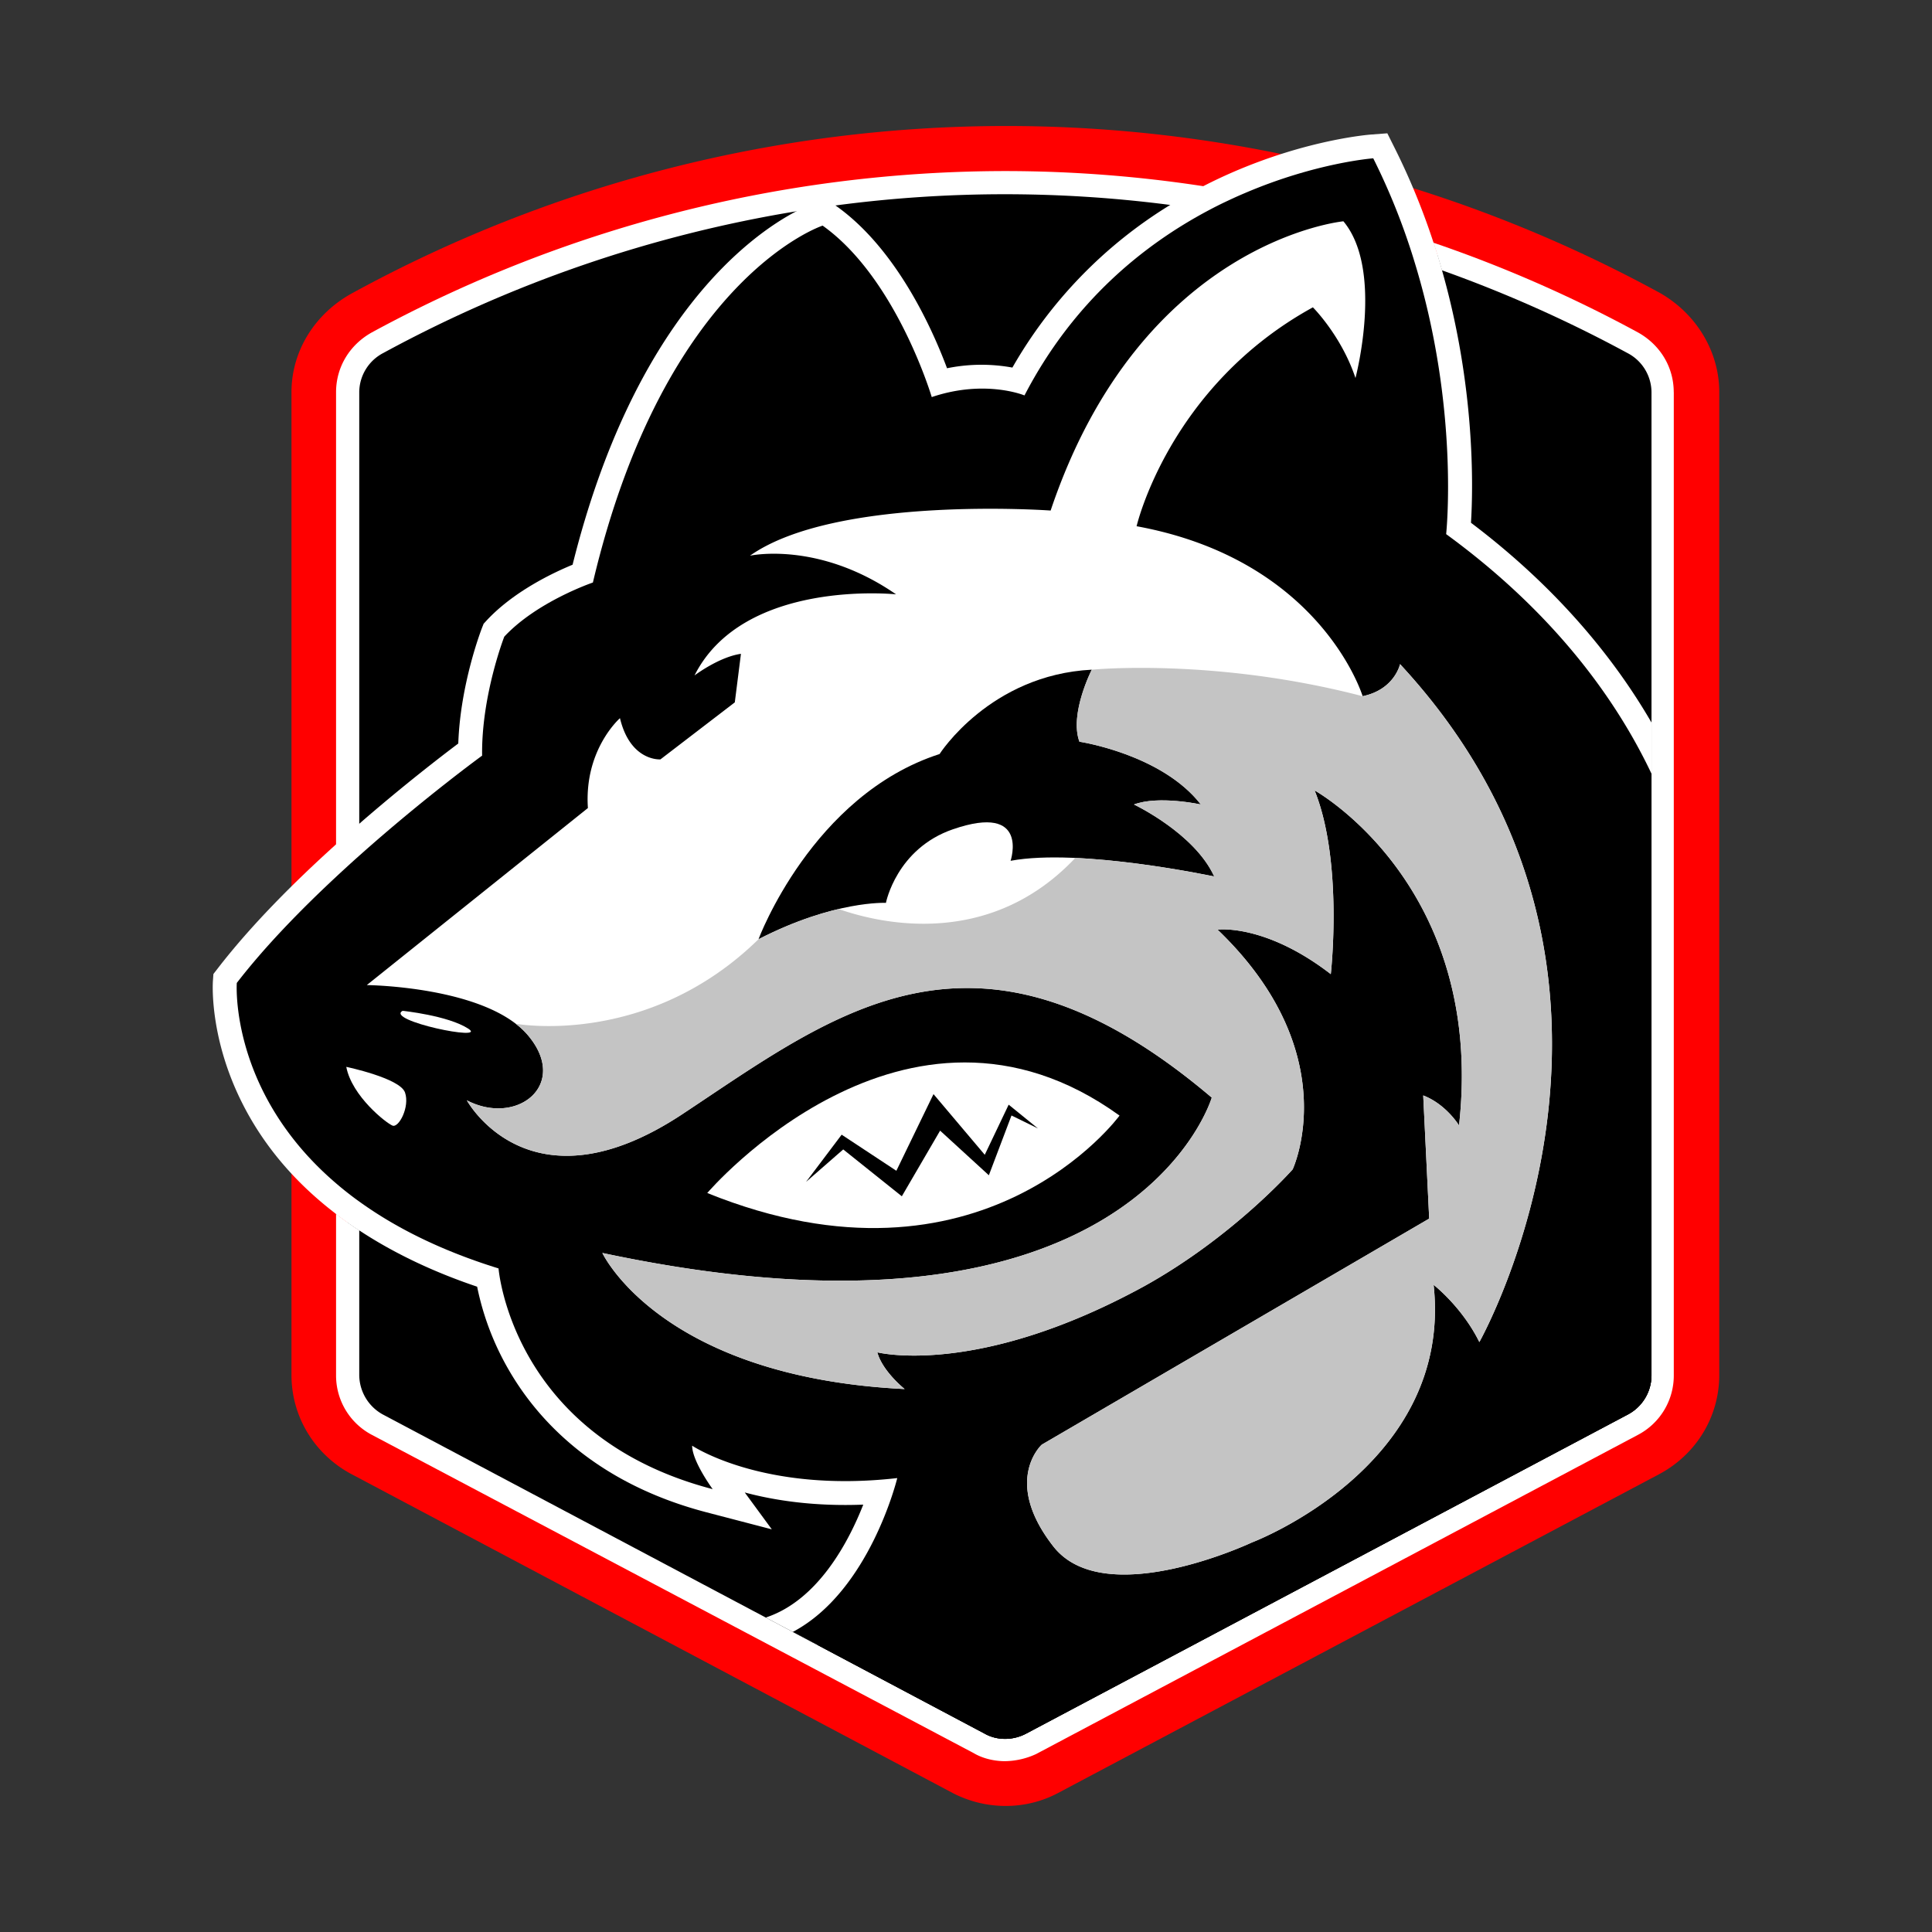 <svg id="Layer_1" data-name="Layer 1" xmlns="http://www.w3.org/2000/svg" viewBox="0 0 1600 1600"><rect x="0" y="0" width="1600" height="1600" fill="#333333" stroke="none"/><defs><style>.cls-1{fill:red;}.cls-2{fill:#fff;}.cls-3{fill:#c4c4c4;}</style></defs><title>logo</title><g id="LOGO"><path class="cls-1" d="M290.87,1220.7,789.4,1485.11c27.33,14,59.82,14,86.41,0l498.53-264.41c30.28-16.25,49.48-47.26,49.48-82V324.83c0-34-19.2-65-48.75-82a1128.86,1128.86,0,0,0-1083.46,0c-31,17-50.22,48-50.22,82v813.89c0,34.72,19.2,65.73,49.48,82"/><path d="M1378,324.84v813.89a46.57,46.57,0,0,1-22.75,39.67c-.53.33-1.07.65-1.62.95l-498.53,264.4a53.8,53.8,0,0,1-22.89,5.16c-7.4,0-14.78-2.22-21.43-5.16l-142.95-75.81L646,1356.35l-25.48-13.52L312.28,1179.35a45.24,45.24,0,0,1-24.37-40.62V324.84c0-17,9.61-32.51,25.12-41.37C471.81,197.06,651.28,150.53,833,150.53a1081.3,1081.3,0,0,1,150.67,10.58q16.53,2.31,33,5.16,17.45,3,34.81,6.57,46.54,9.58,92.11,23.19,11.82,3.53,23.55,7.34h0q11.72,3.76,23.34,7.85a1070.26,1070.26,0,0,1,162.46,72.25A47.06,47.06,0,0,1,1378,324.84"/><path class="cls-2" d="M1190.45,211.22q-1.58-5.08-3.26-10.21-11.75-4-23.59-7.79h0q-11.85-3.75-23.78-7.24-36.16-10.6-73-18.68-18-4-36.18-7.31s0,0,0,0q-17-3.21-34.15-5.8a1086.74,1086.74,0,0,0-164.2-12.52A1100.32,1100.32,0,0,0,307.85,275.34c-18.46,10.33-29.54,28.82-29.54,49.49v680.5c3.17,2.43,6.36,4.78,9.6,7.07s6.38,4.44,9.6,6.53V324.83a36.84,36.84,0,0,1,19.94-32.5A1082,1082,0,0,1,659.41,175q16.25-2.69,32.5-4.84a1062.06,1062.06,0,0,1,277.14-.44q15.83,2,31.62,4.57,16.64,2.64,33.21,5.81a1086.11,1086.11,0,0,1,114,28.38q11.67,3.57,23.22,7.42h0c7.74,2.55,15.4,5.2,23,7.93-1.17-4.18-2.42-8.4-3.73-12.62M1143.54,196c-1.2-3.34-2.45-6.67-3.75-10q-36.16-10.6-73-18.68-7.44,2.5-15.37,5.55c-5.45,2.09-11,4.37-16.66,6.87-.3.12-.6.27-.89.39a1086.11,1086.11,0,0,1,114,28.38c-1.38-4.15-2.83-8.29-4.35-12.47"/><path class="cls-2" d="M1386.16,324.83v813.9a55.47,55.47,0,0,1-29.56,49.49L858.09,1452.61a63.21,63.21,0,0,1-25.85,5.92c-8.87,0-18.46-2.24-25.85-6.66L307.85,1188.22a55.51,55.51,0,0,1-29.54-49.49v-133.4c3.17,2.43,6.36,4.78,9.6,7.07s6.38,4.44,9.6,6.53v119.8a37.62,37.62,0,0,0,19.2,32.5l317.47,168.36,22.38,11.88,20.53,10.87,138.16,73.28c10.33,5.92,23.64,5.92,34.71,0l498.52-264.39a36.73,36.73,0,0,0,19.22-32.5V324.83a36.81,36.81,0,0,0-20-32.5,1091.28,1091.28,0,0,0-153.56-68.49c-1.17-4.18-2.42-8.4-3.73-12.62q-1.58-5.08-3.26-10.21a1097.87,1097.87,0,0,1,169.41,74.33c18.49,10.34,29.56,28.82,29.56,49.49"/><path d="M1197.62,442.32s11.3-104.28-26.51-226.41c-1.28-4.18-2.63-8.35-4-12.55-1.13-3.36-2.28-6.75-3.48-10.14a551,551,0,0,0-26.44-62.13s-47.28,3.49-106.54,28.89c-4.59,1.94-9.26,4.06-14,6.29-5.25,2.5-10.58,5.15-16,8-53.74,28.52-112.07,75.63-152.28,153.18,0,0-32.63-13.57-76.81,1.38,0,0-29.22-98.54-90.37-142,0,0-130.48,42.79-190.25,295.57,0,0-46.2,15.64-73.4,44.85,0,0-19,48.93-18.34,98.52,0,0-48,34.88-101.71,82.82q-4.78,4.24-9.6,8.65c-3.19,2.92-6.41,5.86-9.6,8.86-29.4,27.39-59,57.81-82.26,87.91,0,0-6.31,90.31,82.26,166,3.07,2.65,6.29,5.28,9.6,7.88,3.1,2.43,6.29,4.84,9.6,7.19,29.24,21.09,66.87,40.36,115.31,55.36,0,0,10.85,139.29,177.34,182.79,0,0-17-23.12-17-36,0,0,58.72,39.52,169.86,26.83,0,0-22.59,93.56-86.47,127.39l20.53,10.87,138.16,73.28c10.33,5.92,23.64,5.92,34.71,0l498.52-264.39a36.73,36.73,0,0,0,19.22-32.5V640.78c-27.89-58.9-78.46-131.61-170.08-198.46"/><path class="cls-2" d="M1218.2,432.94c1.84-29.73,3.48-112.7-24-209.1-1.18-4.18-2.43-8.4-3.74-12.62q-1.58-5.08-3.26-10.21a572.68,572.68,0,0,0-32.36-78.78l-5.91-11.83-13.21,1c-2.11.15-52.66,4.12-115.43,31.49-7.61,3.32-15.59,7.07-23.84,11.32q-6.29,3.28-12.81,6.92c-4.81,2.7-9.67,5.55-14.58,8.62A377.52,377.52,0,0,0,838.42,304.41a142.36,142.36,0,0,0-54.13.56c-12-32.21-41.73-98.78-91.61-134.26l-.77-.54-7.38-5.25L675.05,168a107,107,0,0,0-15.64,7C621.51,194.87,525,263.88,474.19,467.68c-16.52,6.8-48.9,22.24-71.12,46.1l-2.55,2.78-1.4,3.53c-.76,2-17.92,46.67-19.59,95.65-14.36,10.77-46,35.13-82,66.45q-4.75,4.13-9.6,8.42c-3.16,2.82-6.38,5.67-9.6,8.62C244,730.16,208,766.12,180.39,801.92l-3.66,4.73-.42,6c-.12,1.94-2.94,47.57,24.9,102.1,19.22,37.7,46.64,67.36,77.1,90.61,3.17,2.43,6.36,4.78,9.6,7.07s6.39,4.44,9.6,6.53c32.33,21.3,66.75,36.23,97.63,46.62a227.89,227.89,0,0,0,26.83,70c23.38,40,70.63,92.67,163.21,116.87l54,14.09L616.77,1236c24.67,6.61,57.54,11.66,98.15,10.07-12.13,30.83-37.49,79.24-80.75,93.51l22.39,11.88,20.53,10.87c62.08-41.19,84-129,85.18-133.62l6.63-27.52-28.11,3.22c-81.21,9.28-138-11.42-156.57-23.59l-30.83-20.75v37.17c0,.86,0,1.72.09,2.6-42.22-18.36-74.55-46.08-96.43-82.73-21.53-36.06-24.5-67.95-24.52-68.19l-1-13.38-12.84-4q-73.28-22.65-121.15-61c-3.29-2.63-6.48-5.33-9.6-8.08-3.31-2.92-6.5-5.92-9.6-9a220.23,220.23,0,0,1-40.85-54.77c-18.33-35-21.28-65.72-21.67-77.82C234,798.06,255.85,775,278.31,753.38q4.79-4.61,9.6-9.13c3.19-3,6.41-6,9.6-8.91C354.86,682.7,410,642.42,410.85,641.78l8.3-6L419,625.53c-.51-37.71,11.69-75.93,15.71-87.54,23.7-23.4,62.21-36.7,62.58-36.85l10.39-3.51L510.2,487c16.23-68.59,48.56-164.38,110.42-231.1,24.58-26.54,46.23-40.09,57.82-46.11,49,41.84,73.94,123.88,74.18,124.74l5.85,19.69,19.46-6.58c35.89-12.15,61.92-2.19,62.83-1.84l16.81,7,8.35-16.15c36.65-70.68,93.19-123.31,168-156.48.3-.12.59-.27.89-.39,5.67-2.5,11.21-4.78,16.67-6.87q7.9-3.06,15.36-5.55a367.63,367.63,0,0,1,58.77-14.75c5.23,11.17,9.94,22.34,14.22,33.43q1.95,5,3.75,10c1.52,4.18,3,8.32,4.35,12.47,41,122.06,30.22,230.44,30.07,231.7l-1.23,11.39,9.26,6.72c98,71.49,146.09,149.7,169.19,202.7,5.06,11.59,9.18,22.56,12.52,32.63v-95.2c-29-50.06-75.49-109.59-149.5-165.49"/><path d="M1367.7,640.78v498a36.73,36.73,0,0,1-19.22,32.5L850,1435.62c-11.07,5.92-24.38,5.92-34.71,0l-138.16-73.28-20.53-10.87c63.88-33.83,86.47-127.39,86.47-127.39-111.14,12.69-169.86-26.83-169.86-26.83,0,12.89,17,36,17,36-166.49-43.5-177.34-182.79-177.34-182.79-48.44-15-86.07-34.27-115.31-55.36-3.31-2.35-6.5-4.76-9.6-7.19-3.31-2.6-6.53-5.23-9.6-7.88-88.57-75.71-82.26-166-82.26-166,23.22-30.1,52.85-60.52,82.26-87.91,3.2-3,6.41-5.94,9.6-8.86s6.41-5.82,9.6-8.65c53.74-47.94,101.71-82.82,101.71-82.82-.69-49.59,18.34-98.52,18.34-98.52,27.2-29.21,73.4-44.85,73.4-44.85,59.77-252.78,190.25-295.57,190.25-295.57,61.15,43.48,90.37,142,90.37,142,44.18-14.95,76.81-1.38,76.81-1.38,40.21-77.55,98.54-124.66,152.28-153.18,5.37-2.87,10.7-5.53,16-8,4.72-2.23,9.38-4.35,14-6.28,0,0,0,0,0,0,59.26-25.41,106.54-28.9,106.54-28.9a545.22,545.22,0,0,1,26.41,62.13h0c1.2,3.39,2.35,6.78,3.48,10.14h0c1.4,4.2,2.75,8.37,4,12.55h0c37.79,122.1,26.49,226.41,26.49,226.41,91.62,66.85,142.19,139.56,170.08,198.46"/><path class="cls-2" d="M1225.17,1111.5c-14.33-29.16-37.91-47.45-37.91-47.45,16.35,150.52-150.5,213.35-150.5,213.35s-122.12,57.6-164.51,3.17-9.49-84.17-9.49-84.17l320.84-187.2-4.95-102c19.08,7.34,29.66,24.88,29.66,24.88,22-199-119.6-277.49-119.6-277.49,23.91,59.33,13.4,152.15,13.4,152.15-54.56-42.11-93.78-36.86-93.78-36.86,107.16,102.87,62.18,198.56,62.18,198.56s-49.37,56-123.19,96.89c-138.64,75.73-220.75,54.6-220.75,54.6,4.21,15.72,22.62,30.42,22.62,30.42-202.46-10-250.34-112.7-250.34-112.7C938.42,1131.17,1003.53,909,1003.53,909,808.68,743.6,691.75,838.9,565.08,922.69c-125.28,82.88-177.34-9.43-178.45-11.45,41.63,21.64,85-13,50.71-53.74s-133.57-41.7-133.57-41.7L486.59,669.42l.29-.25a104.39,104.39,0,0,1,.32-18.33c3.86-36.6,26.23-56.08,26.23-56.08,4,16.67,11.45,25.21,18.33,29.59,8,5.11,15.2,4.54,15.2,4.54l.43-.34,61.14-46.88,5.09-40.2c-18.17,2.57-38.45,17.9-38.45,17.9,40.56-80.47,166.92-67.16,166.92-67.16-64.51-44.56-121-32-121-32,71.32-50.26,249-37.4,249-37.4,75.18-223.57,242.46-239.54,242.46-239.54,33.66,40.32,10,129.79,10,129.79-11.7-35.07-35.27-58.54-35.27-58.54-119.27,65.49-146,181.28-146,181.28,153.16,28.07,187.2,140.77,187.2,140.77,26.53-5.49,31-26.55,31-26.55,237.69,256.52,65.62,561.51,65.62,561.51"/><path class="cls-2" d="M286.77,883.53s44.5,9.32,48.64,21.22-5.17,29.5-10.35,27.43-33.63-24.32-38.29-48.65"/><path class="cls-2" d="M585.72,988s164-192.2,341.44-64.12c0,0-113.94,156.12-341.44,64.12"/><polygon points="667.55 978.77 697.02 939.7 742.33 969.59 773.09 906.1 815.54 956.35 835.34 914.84 859.56 934.52 837.68 923.8 818.93 973.3 778.56 936.35 746.86 990.71 698.32 951.91 667.55 978.77"/><path d="M628.17,777.81s44.3-119.27,149.94-153.35c0,0,41.75-65.6,126.09-69.86,0,0-18.74,36.64-10.22,59.64,0,0,68.15,10.22,100.53,52,0,0-34.93-7.67-55.38,0,0,0,50.27,23.85,66.45,59.63,0,0-111-23.71-168.65-13,0,0,16-48-47.6-26.15-46.93,16.09-55.65,61-55.65,61s-42.74-2.17-105.51,30.09"/><path class="cls-2" d="M333.39,837.12s37.49,3.83,54.39,14.75-69-6.63-54.39-14.75"/><path class="cls-3" d="M1225.16,1111.5c-14.33-29.17-37.91-47.45-37.91-47.45,16.36,150.52-150.49,213.34-150.49,213.34s-122.13,57.6-164.51,3.18-9.5-84.17-9.5-84.17l320.85-187.2-4.95-102c19.08,7.34,29.66,24.87,29.66,24.87,22-199-119.61-277.48-119.61-277.48,23.92,59.32,13.4,152.15,13.4,152.15-54.55-42.11-93.78-36.86-93.78-36.86,107.16,102.86,62.19,198.55,62.19,198.55s-49.38,56-123.19,96.9c-138.65,75.72-220.75,54.6-220.75,54.6,4.2,15.72,22.62,30.41,22.62,30.41-202.47-10-250.34-112.7-250.34-112.7,439.56,93.55,504.68-128.67,504.68-128.67-194.86-165.35-311.78-70-438.45,13.74-125.29,82.88-177.35-9.42-178.46-11.44,41.63,21.64,85-13,50.72-53.74a64,64,0,0,0-10.29-9.72S536,868,628.18,777.82l0,0s0,0,.07,0c26.09-13.4,48.72-20.83,66.25-25h0c23.12,8,120.09,38.16,196-42.29l0,0c54.76,2.49,115,15.37,115,15.37-16.17-35.79-66.43-59.64-66.43-59.64,20.44-7.68,55.37,0,55.37,0-32.39-41.75-100.53-52-100.53-52-8.29-22.42,9.29-57.78,10.18-59.58l.05-.06s101.37-10.08,224.31,21.94c26.53-5.5,31-26.55,31-26.55,237.69,256.52,65.61,561.51,65.61,561.51"/></g></svg>